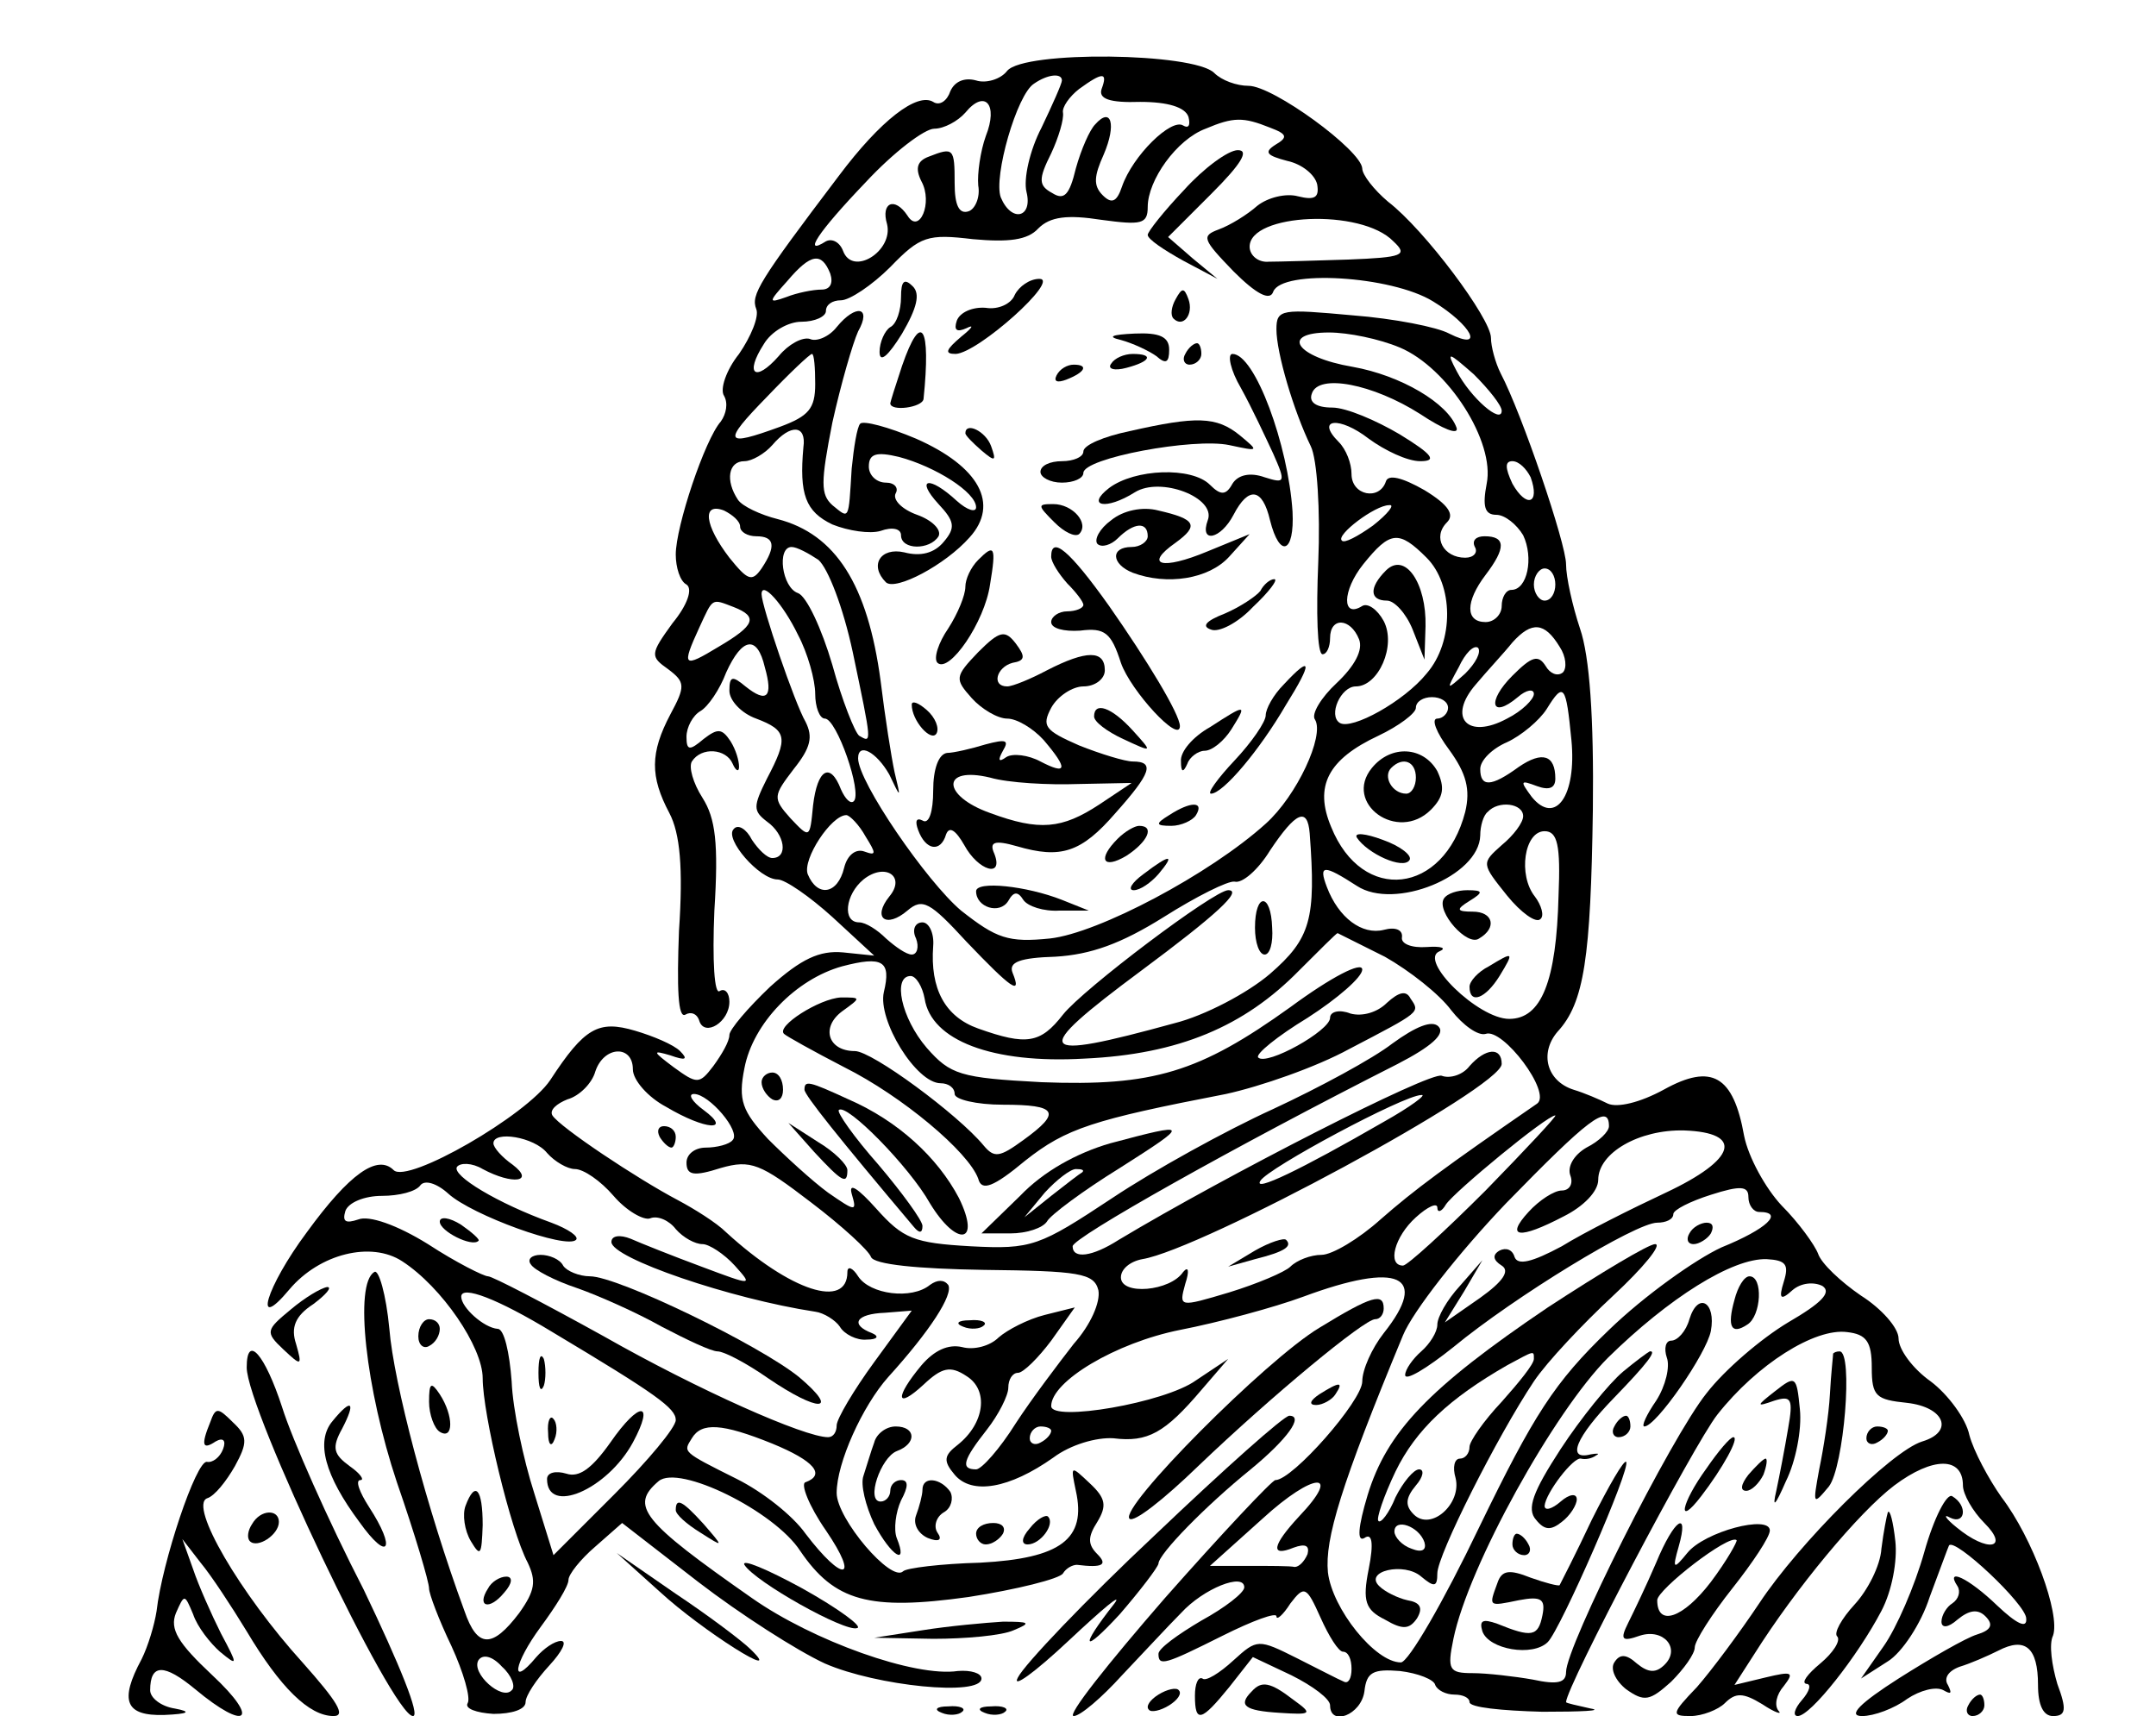 <?xml version="1.0" standalone="no"?>
<!DOCTYPE svg PUBLIC "-//W3C//DTD SVG 20010904//EN"
 "http://www.w3.org/TR/2001/REC-SVG-20010904/DTD/svg10.dtd">
<svg version="1.0" xmlns="http://www.w3.org/2000/svg"
 width="201pt" height="160pt" viewBox="0 0 201 160"
 preserveAspectRatio="xMidYMid meet">
<g transform="translate(0,160) scale(0.1,-0.1)"
fill="#000000" stroke="none">
<path d="M939 1534 c-6 -8 -20 -12 -29 -9 -11 3 -20 -1 -24 -10 -3 -9 -10 -14
-16 -10 -15 9 -49 -17 -88 -69 -75 -99 -82 -111 -77 -124 3 -7 -5 -26 -16 -42
-12 -15 -18 -33 -14 -39 4 -7 2 -17 -3 -24 -15 -17 -42 -98 -42 -124 0 -12 4
-25 10 -28 6 -4 1 -19 -13 -36 -21 -29 -21 -31 -4 -43 16 -12 16 -16 2 -42
-19 -36 -19 -58 -1 -92 10 -19 13 -51 9 -110 -2 -53 -1 -82 6 -78 5 3 11 1 13
-6 5 -15 28 -1 28 18 0 8 -4 13 -9 10 -5 -4 -7 28 -5 75 4 63 1 86 -11 105 -9
14 -13 29 -10 34 9 14 32 12 38 -2 3 -7 6 -8 6 -3 0 6 -3 16 -8 24 -8 12 -12
12 -25 2 -13 -11 -16 -11 -16 2 0 9 6 20 13 24 7 4 18 20 24 36 15 33 29 35
36 5 8 -28 2 -34 -18 -18 -12 10 -15 10 -15 -4 0 -9 11 -21 25 -26 29 -11 30
-18 10 -56 -13 -26 -13 -30 0 -40 17 -12 20 -34 5 -34 -5 0 -13 8 -19 17 -5
10 -13 15 -17 10 -9 -9 24 -47 41 -47 7 0 30 -16 51 -35 l39 -36 -29 3 c-22 2
-39 -6 -68 -32 -21 -20 -38 -40 -38 -45 0 -6 -7 -18 -15 -29 -13 -17 -15 -17
-37 -1 -20 15 -20 16 -3 11 14 -5 17 -4 9 4 -6 6 -25 14 -42 19 -34 10 -47 3
-79 -46 -22 -33 -133 -97 -146 -84 -15 15 -41 -3 -81 -58 -38 -51 -51 -95 -16
-53 28 33 76 45 105 26 37 -24 75 -80 75 -109 0 -33 26 -142 42 -172 8 -17 7
-26 -8 -47 -25 -33 -39 -33 -51 2 -35 95 -66 213 -70 263 -3 32 -10 56 -14 53
-19 -11 -8 -109 21 -196 17 -49 30 -93 30 -99 0 -5 9 -29 21 -54 11 -24 18
-48 15 -53 -3 -5 8 -9 24 -10 17 0 30 4 30 11 0 6 10 21 22 34 12 13 17 23 11
23 -6 0 -16 -7 -23 -15 -25 -30 -21 -6 4 28 14 19 26 38 26 44 0 5 11 19 25
31 l25 22 71 -55 c39 -30 92 -64 118 -76 48 -21 146 -31 146 -14 0 5 -10 8
-22 7 -40 -6 -135 28 -192 68 -103 72 -114 86 -87 109 19 16 108 -28 132 -65
32 -47 64 -56 157 -43 45 7 85 17 88 22 3 5 9 8 13 8 24 -3 29 0 19 10 -9 9
-9 16 0 30 9 15 8 22 -7 36 -18 17 -18 17 -13 -7 10 -45 -14 -63 -89 -67 -37
-1 -69 -5 -72 -8 -11 -11 -62 49 -62 73 0 28 24 81 48 108 39 43 61 77 56 86
-4 5 -10 5 -17 0 -17 -14 -56 -9 -67 8 -5 8 -10 10 -10 4 0 -35 -53 -18 -113
37 -9 9 -30 22 -45 30 -38 20 -110 68 -117 79 -3 5 4 11 14 15 11 3 23 15 26
26 8 24 35 25 35 2 0 -10 14 -26 31 -35 37 -22 62 -23 35 -3 -11 8 -15 15 -9
15 14 0 44 -35 36 -43 -3 -4 -15 -7 -25 -7 -10 0 -18 -6 -18 -14 0 -12 7 -13
32 -5 28 8 37 4 84 -32 29 -22 54 -45 56 -51 3 -7 43 -11 105 -12 89 -1 103
-3 107 -19 2 -11 -7 -32 -23 -50 -14 -18 -39 -51 -54 -74 -15 -24 -32 -43 -37
-43 -15 0 -12 9 10 37 11 14 20 32 20 39 0 8 4 14 9 14 5 0 19 14 31 30 l22
31 -28 -7 c-16 -4 -35 -14 -43 -21 -8 -8 -23 -12 -34 -9 -13 3 -26 -3 -38 -17
-25 -30 -24 -42 2 -18 17 16 25 18 40 8 21 -13 17 -44 -8 -64 -13 -10 -14 -15
-3 -28 16 -19 51 -13 92 16 16 12 40 19 56 18 32 -4 48 5 82 45 l25 29 -30
-20 c-29 -21 -135 -39 -135 -24 0 23 60 59 120 71 36 7 88 21 115 31 89 33
118 20 75 -34 -11 -14 -20 -34 -20 -45 0 -18 -65 -92 -81 -92 -3 0 -50 -50
-103 -110 -53 -61 -92 -110 -85 -110 6 0 26 17 45 38 19 20 44 47 55 58 21 23
59 38 59 24 0 -5 -18 -19 -40 -31 -22 -13 -40 -26 -40 -31 0 -12 6 -10 60 17
28 14 50 22 50 18 0 -4 6 1 13 12 13 17 15 16 28 -13 8 -18 17 -32 21 -32 5 0
8 -7 8 -16 0 -9 -3 -14 -7 -12 -5 2 -24 12 -44 22 -36 18 -37 18 -59 -2 -13
-12 -26 -20 -29 -17 -4 2 -7 -5 -7 -16 0 -26 6 -24 32 8 l22 28 36 -17 c20
-10 36 -22 36 -28 0 -20 29 -9 32 13 2 18 8 21 33 19 17 -2 32 -8 33 -13 2 -5
10 -9 18 -9 8 0 14 -3 14 -7 0 -5 30 -8 68 -9 37 0 57 1 45 3 -13 3 -23 5 -23
6 0 14 119 240 141 268 37 47 91 81 121 77 18 -2 23 -9 23 -33 0 -27 4 -30 33
-33 35 -4 44 -27 14 -36 -29 -9 -115 -95 -152 -151 -18 -27 -44 -62 -58 -78
-24 -25 -24 -27 -6 -27 11 0 26 6 32 12 10 10 17 10 35 -1 12 -8 19 -10 15 -6
-4 5 -2 15 5 23 10 13 8 14 -17 8 l-29 -7 18 28 c39 62 98 133 131 158 36 27
64 27 64 0 0 -8 9 -24 20 -35 24 -24 3 -28 -26 -4 -10 8 -13 13 -6 9 14 -7 17
11 2 20 -5 3 -17 -20 -26 -52 -9 -32 -26 -71 -38 -88 l-21 -30 25 16 c13 8 31
35 39 60 9 24 17 46 18 48 5 8 72 -55 72 -68 1 -10 -9 -5 -27 12 -27 26 -49
36 -37 18 3 -5 1 -12 -5 -16 -5 -3 -10 -11 -10 -17 0 -6 6 -6 15 2 11 9 19 10
26 3 8 -8 5 -13 -8 -17 -10 -3 -43 -22 -73 -41 -36 -23 -48 -35 -34 -35 11 0
30 7 42 16 12 8 27 12 34 8 7 -4 8 -3 4 5 -4 6 0 13 11 17 10 3 26 10 36 15
25 13 37 3 37 -32 0 -19 5 -29 14 -29 12 0 13 6 4 30 -5 17 -8 37 -4 45 7 20
-19 91 -48 129 -12 17 -26 43 -30 58 -3 15 -20 38 -36 50 -17 12 -30 30 -30
40 0 10 -16 28 -35 40 -19 13 -37 30 -40 39 -3 8 -18 29 -34 45 -15 16 -31 45
-35 65 -10 56 -30 68 -75 43 -22 -12 -43 -17 -52 -13 -8 4 -22 10 -32 13 -25
8 -32 34 -15 54 25 27 31 69 33 207 1 86 -3 143 -12 169 -7 21 -13 48 -13 60
0 19 -41 140 -61 178 -5 10 -9 25 -9 33 0 18 -62 101 -96 127 -13 11 -24 25
-24 31 -1 17 -83 77 -106 77 -11 0 -25 5 -32 12 -19 19 -177 21 -193 2z m51
-9 c0 -3 -9 -23 -19 -44 -11 -21 -17 -48 -14 -60 6 -24 -14 -29 -24 -5 -7 19
15 96 31 106 13 9 26 10 26 3z m37 -8 c-3 -9 7 -13 36 -12 26 0 42 -5 45 -14
2 -8 0 -11 -5 -8 -11 7 -47 -28 -57 -57 -5 -15 -10 -16 -18 -8 -9 9 -8 18 1
38 12 28 7 45 -8 28 -5 -5 -13 -23 -18 -41 -6 -25 -11 -30 -22 -23 -13 7 -13
13 -1 37 7 15 12 32 11 38 -1 5 6 15 15 22 22 16 27 16 21 0z m-108 -44 c-5
-14 -8 -35 -7 -46 2 -11 -3 -22 -9 -24 -9 -3 -13 6 -13 26 0 33 -1 34 -24 25
-11 -4 -13 -11 -7 -23 11 -20 -2 -50 -13 -32 -12 18 -25 12 -19 -8 6 -25 -32
-49 -41 -25 -3 8 -10 12 -16 9 -22 -14 -8 8 37 55 26 28 55 50 64 50 9 0 22 7
29 15 18 22 31 8 19 -22z m265 8 c16 -6 17 -9 5 -16 -11 -7 -8 -10 11 -15 14
-3 26 -13 28 -22 2 -12 -2 -15 -18 -11 -11 3 -28 -1 -38 -9 -9 -8 -25 -18 -36
-22 -16 -6 -15 -9 14 -39 21 -21 34 -28 37 -19 8 21 110 15 149 -9 36 -22 49
-47 15 -30 -11 6 -51 14 -90 17 -66 6 -71 6 -71 -13 0 -22 16 -76 32 -109 6
-12 9 -60 7 -108 -2 -47 -1 -86 4 -86 4 0 7 7 7 15 0 20 19 19 27 -1 4 -10 -4
-25 -21 -41 -14 -13 -24 -29 -20 -34 9 -15 -17 -71 -46 -97 -52 -47 -156 -102
-201 -107 -39 -4 -50 0 -83 26 -32 27 -96 120 -96 142 0 15 17 6 29 -15 11
-23 11 -23 5 2 -3 14 -9 52 -13 85 -12 90 -42 137 -96 151 -16 4 -33 12 -37
18 -12 18 -9 36 6 36 7 0 19 7 26 15 17 20 32 19 29 -2 -4 -44 2 -60 27 -72
15 -6 35 -9 45 -6 11 4 19 2 19 -4 0 -14 27 -14 35 -1 3 6 -6 15 -20 20 -14 5
-23 14 -20 20 3 5 -1 10 -9 10 -9 0 -16 7 -16 15 0 12 7 14 28 9 34 -9 72 -33
72 -47 0 -5 -8 -3 -18 6 -26 24 -39 21 -17 -3 15 -16 16 -22 5 -35 -9 -11 -22
-14 -37 -10 -22 5 -33 -12 -17 -28 9 -8 55 16 78 42 28 31 9 66 -50 92 -26 11
-49 17 -52 14 -3 -3 -6 -22 -8 -42 -3 -49 -2 -47 -18 -34 -11 10 -11 21 0 77
8 36 19 74 24 85 13 23 -2 26 -20 4 -7 -9 -19 -14 -25 -11 -7 2 -20 -5 -29
-16 -22 -25 -32 -17 -14 11 7 12 23 21 35 21 13 0 23 5 23 10 0 6 6 10 14 10
8 0 29 14 46 31 28 29 35 31 77 26 33 -3 51 -1 61 10 11 11 27 13 59 8 37 -5
43 -4 43 12 0 25 27 63 54 73 26 11 35 11 60 1z m115 -106 c14 -13 9 -15 -42
-17 -31 -1 -65 -2 -74 -2 -10 -1 -18 6 -18 14 0 31 104 36 134 5z m-525 -30
c3 -9 0 -15 -8 -15 -8 0 -23 -3 -33 -7 -17 -6 -17 -5 1 15 22 26 32 27 40 7z
m531 -69 c45 -19 89 -88 81 -127 -4 -21 -2 -29 9 -29 8 0 19 -9 25 -19 10 -21
4 -51 -11 -51 -5 0 -9 -7 -9 -15 0 -8 -7 -15 -15 -15 -19 0 -19 19 0 44 19 25
19 36 -1 36 -8 0 -12 -4 -9 -10 3 -5 -1 -10 -9 -10 -20 0 -31 19 -17 33 7 7 2
16 -21 30 -21 12 -34 15 -36 8 -6 -18 -32 -13 -32 7 0 10 -5 23 -12 30 -22 22
1 24 28 3 15 -11 36 -21 48 -21 16 0 12 6 -19 25 -22 13 -50 25 -63 25 -15 0
-22 5 -19 13 6 19 57 9 101 -19 21 -14 36 -20 34 -13 -8 23 -52 49 -97 57 -53
9 -68 32 -22 32 18 0 47 -6 66 -14z m-545 -34 c0 -23 -6 -30 -33 -40 -52 -19
-54 -15 -12 28 21 22 40 40 42 40 2 0 3 -13 3 -28z m640 -25 c0 -13 -29 12
-42 37 -10 19 -8 18 16 -3 14 -14 26 -29 26 -34z m27 -62 c9 -25 -4 -29 -17
-6 -7 15 -7 21 0 21 6 0 13 -7 17 -15z m-737 -46 c0 -5 7 -9 15 -9 17 0 19 -9
5 -30 -9 -13 -13 -11 -30 10 -23 30 -26 52 -5 44 8 -4 15 -10 15 -15z m590 1
c-14 -10 -27 -17 -29 -14 -6 5 31 33 44 33 6 1 -1 -8 -15 -19z m50 -30 c25
-25 26 -78 0 -108 -21 -26 -70 -53 -81 -46 -11 7 1 34 15 34 21 0 38 38 26 61
-6 11 -15 17 -20 14 -19 -12 -19 14 1 39 25 31 33 32 59 6z m-567 -2 c9 -8 23
-44 32 -86 18 -86 18 -85 6 -78 -4 3 -16 33 -25 66 -10 34 -24 64 -32 67 -15
5 -20 43 -6 43 5 0 16 -6 25 -12z m687 -23 c0 -8 -4 -15 -10 -15 -5 0 -10 7
-10 15 0 8 5 15 10 15 6 0 10 -7 10 -15z m-706 -47 c9 -17 16 -42 16 -55 0
-12 4 -23 9 -23 11 0 35 -69 27 -77 -3 -3 -8 2 -12 11 -10 26 -22 19 -26 -15
-3 -31 -3 -31 -21 -12 -17 19 -16 21 3 46 16 20 18 30 11 44 -10 17 -41 108
-41 119 0 13 20 -9 34 -38z m-60 26 c23 -9 20 -17 -14 -37 -33 -20 -35 -19
-18 18 13 28 11 27 32 19z m770 -37 c6 -9 7 -20 3 -24 -5 -4 -12 -1 -16 6 -7
11 -13 9 -31 -9 -24 -24 -20 -41 5 -20 8 7 15 8 15 3 0 -5 -11 -16 -25 -23
-37 -20 -56 1 -29 32 10 12 26 29 34 39 18 20 30 19 44 -4z m-88 -25 c-18 -16
-18 -16 -6 6 6 13 14 21 18 18 3 -4 -2 -14 -12 -24z m99 -62 c5 -52 -15 -80
-37 -53 -11 15 -11 16 5 10 11 -4 17 -2 17 7 0 22 -12 26 -34 11 -26 -19 -36
-19 -36 -2 0 8 11 19 25 25 13 6 30 20 37 31 16 26 18 22 23 -29z m-115 30 c0
-5 -5 -10 -10 -10 -6 0 -1 -13 11 -29 16 -22 20 -37 15 -58 -20 -77 -96 -86
-125 -14 -16 38 -3 63 44 85 19 9 35 21 35 26 0 6 7 10 15 10 8 0 15 -4 15
-10z m70 -101 c0 -6 -9 -18 -20 -27 -19 -17 -19 -17 5 -47 13 -16 27 -26 31
-22 4 3 1 13 -5 21 -16 20 -10 61 9 61 12 0 15 -13 13 -60 -2 -80 -16 -115
-46 -115 -29 0 -85 55 -65 63 7 3 2 5 -12 4 -14 -1 -24 3 -23 9 1 7 -6 10 -17
7 -20 -5 -42 11 -53 40 -8 21 -3 21 28 1 35 -23 114 9 115 47 0 9 3 19 7 22
10 11 33 8 33 -4z m-613 -19 c10 -16 10 -18 -1 -14 -8 3 -16 -3 -19 -15 -6
-25 -25 -28 -34 -6 -5 14 22 55 36 55 3 0 12 -9 18 -20z m414 3 c6 -80 1 -98
-37 -131 -21 -18 -61 -39 -89 -46 -131 -36 -136 -29 -31 49 70 52 95 75 81 75
-13 0 -135 -92 -154 -116 -21 -27 -34 -29 -79 -13 -31 11 -45 37 -42 77 1 12
-4 22 -10 22 -7 0 -10 -7 -6 -15 3 -8 1 -15 -4 -15 -5 0 -15 7 -24 15 -8 8
-19 15 -25 15 -16 0 -13 26 4 40 20 16 40 3 24 -16 -16 -20 -3 -30 17 -13 14
12 21 8 55 -29 42 -44 52 -51 43 -29 -4 10 7 14 40 15 33 2 61 12 101 37 30
19 60 34 66 33 7 -2 22 11 33 29 24 36 35 41 37 16z m70 -115 c23 -13 51 -35
62 -50 11 -14 25 -24 32 -22 16 6 62 -55 48 -65 -87 -60 -114 -80 -146 -108
-20 -18 -45 -33 -55 -33 -10 0 -23 -5 -29 -11 -5 -5 -31 -16 -57 -24 -47 -14
-47 -14 -41 8 4 12 3 17 -2 11 -12 -18 -58 -22 -58 -5 0 8 9 15 20 17 55 9
335 160 335 182 0 16 -15 15 -30 -2 -6 -8 -18 -12 -26 -9 -11 4 -201 -93 -301
-153 -25 -16 -43 -18 -43 -6 0 8 151 93 303 170 31 16 45 28 38 35 -6 6 -21 0
-43 -16 -18 -14 -68 -41 -111 -61 -44 -20 -111 -57 -150 -83 -68 -45 -75 -48
-132 -45 -53 3 -63 7 -88 35 -17 19 -26 25 -23 14 5 -17 4 -17 -22 1 -15 11
-40 34 -56 50 -24 26 -28 36 -22 66 8 42 48 83 91 95 38 10 46 5 39 -24 -6
-26 30 -85 53 -85 7 0 13 -4 13 -10 0 -5 20 -10 45 -10 51 0 55 -7 19 -33 -22
-16 -27 -17 -37 -5 -24 29 -104 88 -120 88 -25 0 -32 22 -12 37 18 13 18 13
-1 13 -20 -1 -61 -27 -53 -34 2 -2 27 -16 56 -31 54 -27 116 -79 125 -104 3
-12 14 -8 44 17 38 30 63 38 187 62 32 7 84 25 115 42 67 35 66 34 57 47 -4 8
-11 6 -22 -4 -9 -9 -23 -13 -34 -10 -10 4 -19 2 -19 -4 0 -12 -59 -45 -67 -37
-3 3 18 20 46 37 28 18 51 38 51 45 0 8 -29 -7 -67 -35 -85 -61 -128 -74 -232
-70 -76 4 -85 7 -107 32 -24 28 -32 67 -15 67 5 0 11 -10 13 -21 6 -39 63 -61
149 -56 88 4 149 30 200 82 19 19 35 35 36 35 0 0 20 -10 44 -22z m-1 -154
c-78 -45 -122 -66 -115 -55 7 12 134 80 150 80 6 1 -10 -11 -35 -25z m95 -64
c-38 -38 -73 -70 -77 -70 -15 0 -8 27 12 45 11 10 20 14 20 9 0 -5 4 -4 8 3 8
12 94 83 102 83 2 0 -27 -31 -65 -70z m115 60 c0 -5 -9 -14 -21 -20 -12 -7
-18 -18 -15 -26 3 -8 -1 -14 -8 -14 -7 0 -21 -9 -31 -20 -22 -24 -9 -26 33 -4
18 9 32 23 32 34 0 25 38 47 80 46 56 -2 49 -27 -17 -58 -32 -15 -76 -37 -97
-50 -28 -15 -41 -18 -44 -10 -2 7 -8 9 -14 6 -7 -4 -6 -9 2 -14 8 -5 1 -15
-20 -30 l-33 -23 18 29 17 29 -21 -24 c-12 -13 -21 -29 -21 -36 0 -7 -7 -18
-15 -25 -8 -7 -15 -17 -15 -22 0 -6 20 6 45 26 57 47 170 116 190 116 8 0 15
3 15 8 0 4 16 12 35 18 28 9 35 8 35 -2 0 -8 5 -14 10 -14 24 0 7 -16 -35 -33
-24 -11 -72 -45 -105 -77 -51 -49 -70 -79 -121 -184 -33 -69 -66 -126 -73
-126 -24 0 -64 50 -68 84 -3 31 12 81 70 221 9 22 52 77 96 123 76 78 96 94
96 72z m-990 -25 c7 -8 19 -15 26 -15 8 0 24 -11 36 -25 12 -14 28 -23 34 -21
7 3 18 -2 24 -10 7 -8 18 -14 25 -14 6 0 20 -9 30 -20 17 -19 17 -19 -31 -1
-27 10 -57 22 -66 26 -10 4 -18 3 -18 -3 0 -15 111 -53 190 -65 8 -1 19 -8 23
-14 4 -7 16 -13 25 -12 10 0 12 3 5 6 -21 8 -15 18 12 19 l25 2 -35 -48 c-19
-26 -35 -53 -35 -59 0 -6 -3 -11 -8 -11 -22 0 -121 44 -209 94 -56 31 -104 56
-108 56 -4 0 -30 13 -56 30 -29 18 -55 27 -65 23 -12 -4 -15 -2 -12 8 3 8 18
14 34 14 16 0 32 4 36 10 4 5 15 2 26 -8 22 -20 110 -52 119 -43 3 3 -7 10
-23 16 -50 18 -93 44 -88 52 3 4 14 4 24 -2 28 -15 49 -12 28 4 -10 7 -18 16
-18 20 0 12 38 6 50 -9z m1153 -120 c-5 -16 -3 -18 8 -8 8 7 20 8 28 4 9 -6
-1 -16 -32 -34 -25 -15 -59 -44 -76 -66 -33 -41 -131 -236 -131 -260 0 -10 -8
-12 -31 -7 -17 3 -43 6 -56 6 -22 0 -24 3 -18 32 14 68 94 212 144 262 57 56
116 93 148 92 18 -1 21 -5 16 -21z m-1148 -47 c97 -58 115 -71 115 -82 0 -7
-26 -38 -57 -69 l-57 -57 -18 58 c-10 31 -20 78 -21 104 -2 27 -7 49 -13 49
-13 1 -34 20 -34 30 0 11 34 -2 85 -33z m205 -104 c39 -16 50 -29 31 -36 -5
-1 3 -22 19 -45 32 -47 16 -49 -19 -3 -12 17 -40 39 -64 51 -52 26 -50 25 -42
38 9 15 28 14 75 -5z m260 12 c0 -3 -4 -8 -10 -11 -5 -3 -10 -1 -10 4 0 6 5
11 10 11 6 0 10 -2 10 -4z m231 -80 c-25 -27 -27 -38 -5 -29 11 4 15 2 13 -6
-3 -7 -8 -12 -12 -12 -4 1 -23 1 -43 1 l-36 0 49 44 c48 44 75 45 34 2z m-734
-162 c-9 -10 -38 16 -31 28 4 6 13 4 22 -6 9 -8 13 -19 9 -22z"/>
<path d="M1104 1423 c-19 -20 -34 -39 -34 -42 0 -4 15 -14 33 -24 l32 -17 -23
19 -23 20 41 41 c27 27 35 40 24 40 -9 0 -32 -17 -50 -37z"/>
<path d="M840 1323 c0 -12 -4 -25 -10 -28 -5 -3 -10 -14 -10 -23 0 -11 8 -4
21 17 14 24 17 37 10 44 -8 8 -11 5 -11 -10z"/>
<path d="M946 1325 c-3 -8 -15 -14 -27 -12 -12 1 -24 -4 -27 -12 -3 -9 0 -11
9 -7 8 4 5 0 -5 -8 -14 -12 -16 -16 -5 -16 21 1 98 70 78 70 -9 0 -19 -7 -23
-15z"/>
<path d="M1096 1321 c-4 -7 -5 -15 -2 -18 9 -9 19 4 14 18 -4 11 -6 11 -12 0z"/>
<path d="M841 1259 c-6 -18 -11 -34 -11 -35 0 -8 30 -4 31 4 7 68 -2 83 -20
31z"/>
<path d="M1045 1283 c11 -3 26 -10 33 -15 9 -8 12 -6 12 6 0 12 -9 16 -32 15
-22 -1 -26 -3 -13 -6z"/>
<path d="M1105 1270 c-3 -5 -1 -10 4 -10 6 0 11 5 11 10 0 6 -2 10 -4 10 -3 0
-8 -4 -11 -10z"/>
<path d="M1036 1261 c-4 -5 3 -7 14 -4 23 6 26 13 6 13 -8 0 -17 -4 -20 -9z"/>
<path d="M1157 1238 c10 -18 23 -46 30 -61 12 -27 11 -28 -8 -22 -14 5 -25 2
-30 -6 -6 -11 -11 -11 -21 -1 -17 17 -70 15 -94 -3 -22 -17 -3 -21 24 -4 24
15 76 -5 68 -26 -8 -22 12 -18 24 5 14 27 27 25 34 -5 9 -36 23 -31 21 8 -4
62 -35 147 -56 147 -5 0 -2 -15 8 -32z"/>
<path d="M985 1250 c-3 -6 1 -7 9 -4 18 7 21 14 7 14 -6 0 -13 -4 -16 -10z"/>
<path d="M1053 1198 c-24 -5 -43 -13 -43 -19 0 -5 -9 -9 -20 -9 -11 0 -20 -4
-20 -10 0 -5 9 -10 20 -10 11 0 20 4 20 9 0 14 103 33 136 26 28 -6 28 -6 10
9 -22 18 -41 18 -103 4z"/>
<path d="M900 1196 c0 -2 7 -9 15 -16 13 -11 14 -10 9 4 -5 14 -24 23 -24 12z"/>
<path d="M983 1113 c9 -9 19 -14 23 -11 10 10 -6 28 -24 28 -15 0 -15 -1 1
-17z"/>
<path d="M1036 1115 c-11 -8 -16 -18 -13 -22 4 -4 13 -1 19 5 15 15 28 16 28
2 0 -5 -7 -10 -15 -10 -20 0 -19 -16 1 -24 32 -12 71 -6 90 15 l19 21 -39 -16
c-43 -18 -60 -13 -30 8 22 16 19 22 -16 30 -15 4 -33 0 -44 -9z"/>
<path d="M912 1078 c-7 -7 -12 -18 -12 -25 0 -8 -7 -25 -16 -39 -9 -13 -14
-28 -10 -32 11 -10 44 38 49 73 6 36 4 38 -11 23z"/>
<path d="M980 1081 c0 -5 7 -16 15 -25 8 -8 15 -17 15 -20 0 -3 -7 -6 -15 -6
-8 0 -15 -5 -15 -10 0 -6 12 -9 27 -8 23 3 29 -2 38 -30 9 -26 55 -76 55 -59
0 11 -31 62 -66 112 -37 52 -54 66 -54 46z"/>
<path d="M1175 1049 c-4 -5 -19 -15 -33 -21 -18 -7 -22 -12 -13 -15 7 -3 25 6
39 21 15 14 24 26 20 26 -4 0 -10 -5 -13 -11z"/>
<path d="M912 992 c-22 -23 -22 -25 -6 -43 9 -10 24 -19 33 -19 9 0 24 -9 34
-20 23 -27 22 -33 -3 -20 -11 6 -26 8 -32 4 -7 -5 -8 -3 -3 6 6 10 3 11 -16 6
-13 -4 -30 -8 -36 -8 -8 -1 -13 -15 -13 -35 0 -20 -4 -32 -10 -28 -6 3 -7 -1
-4 -9 7 -19 21 -21 26 -4 3 8 9 4 17 -10 13 -24 37 -31 28 -8 -5 11 0 13 21 7
41 -12 60 -6 92 31 33 37 37 48 16 48 -7 0 -30 7 -50 15 -32 14 -35 18 -26 35
6 11 20 20 30 20 11 0 20 7 20 15 0 19 -17 19 -54 0 -15 -8 -32 -15 -37 -15
-15 0 -10 18 5 22 12 2 12 6 3 18 -10 13 -15 12 -35 -8z m93 -123 l50 1 -30
-20 c-35 -23 -56 -25 -102 -8 -45 16 -46 44 0 33 17 -5 55 -7 82 -6z"/>
<path d="M1197 962 c-10 -10 -17 -23 -17 -29 0 -6 -13 -25 -29 -42 -16 -17
-26 -31 -22 -31 11 0 45 40 70 83 25 40 24 47 -2 19z"/>
<path d="M850 943 c0 -15 18 -35 23 -27 3 5 -1 15 -9 22 -8 7 -14 9 -14 5z"/>
<path d="M1020 932 c0 -5 12 -14 27 -21 28 -13 28 -13 9 8 -20 22 -36 27 -36
13z"/>
<path d="M1128 922 c-16 -9 -28 -23 -27 -32 0 -10 2 -11 6 -2 2 6 10 12 16 12
7 0 18 9 25 20 15 24 14 24 -20 2z"/>
<path d="M1090 840 c-13 -8 -13 -10 2 -10 9 0 20 5 23 10 8 13 -5 13 -25 0z"/>
<path d="M1042 818 c-19 -19 -14 -29 8 -16 20 13 27 28 12 28 -4 0 -13 -5 -20
-12z"/>
<path d="M1066 785 c-11 -8 -15 -15 -9 -15 6 0 16 7 23 15 16 19 11 19 -14 0z"/>
<path d="M910 769 c0 -15 22 -22 30 -9 5 9 9 9 14 1 4 -6 19 -11 34 -10 l27 0
-25 10 c-33 13 -80 18 -80 8z"/>
<path d="M1292 1068 c-16 -16 -15 -28 1 -28 7 0 18 -12 24 -27 l11 -28 1 31
c1 40 -19 70 -37 52z"/>
<path d="M1279 884 c-27 -33 24 -70 55 -39 12 12 13 21 6 36 -13 23 -43 25
-61 3z m41 -9 c0 -8 -4 -15 -9 -15 -13 0 -22 16 -14 24 11 11 23 6 23 -9z"/>
<path d="M1265 819 c10 -15 43 -30 49 -21 3 4 -8 13 -25 19 -16 6 -27 7 -24 2z"/>
<path d="M1346 762 c-7 -12 22 -45 33 -37 17 10 13 25 -6 25 -15 0 -16 2 -3
10 13 8 13 10 -2 10 -9 0 -19 -3 -22 -8z"/>
<path d="M1388 699 c-10 -5 -18 -14 -18 -19 0 -17 15 -11 28 10 14 23 13 23
-10 9z"/>
<path d="M1170 735 c0 -14 4 -25 9 -25 5 0 8 11 7 25 -1 33 -16 33 -16 0z"/>
<path d="M710 591 c0 -6 5 -13 10 -16 6 -3 10 1 10 9 0 9 -4 16 -10 16 -5 0
-10 -4 -10 -9z"/>
<path d="M750 584 c0 -5 32 -45 102 -128 5 -6 8 -6 8 1 0 5 -19 31 -41 57 -23
26 -39 49 -37 51 7 7 66 -53 85 -87 25 -41 48 -38 27 5 -20 38 -57 72 -103 92
-37 17 -41 18 -41 9z"/>
<path d="M759 526 c26 -28 31 -31 31 -17 0 5 -12 17 -27 26 l-28 18 24 -27z"/>
<path d="M1035 534 c-31 -9 -62 -26 -84 -49 l-36 -35 27 0 c15 0 30 5 34 11 3
6 34 29 68 50 66 42 66 43 -9 23z m-26 -27 c-2 -1 -15 -11 -29 -22 l-25 -20
19 23 c11 12 24 22 29 22 6 0 8 -1 6 -3z"/>
<path d="M1170 434 l-25 -15 25 7 c28 7 35 12 29 18 -2 2 -15 -2 -29 -10z"/>
<path d="M1575 450 c-3 -5 -2 -10 4 -10 5 0 13 5 16 10 3 6 2 10 -4 10 -5 0
-13 -4 -16 -10z"/>
<path d="M1443 381 c-111 -75 -150 -116 -168 -175 -9 -30 -10 -44 -3 -40 7 5
9 -4 4 -29 -6 -30 -3 -38 15 -47 17 -10 23 -9 30 1 6 10 3 15 -9 17 -9 2 -21
8 -26 13 -15 14 23 23 39 9 12 -10 15 -10 15 3 0 17 56 128 90 179 12 18 46
54 74 80 28 26 46 48 39 48 -6 0 -51 -27 -100 -59z m-13 -48 c0 -5 -14 -22
-30 -40 -17 -18 -30 -37 -30 -42 0 -6 -4 -11 -9 -11 -5 0 -7 -8 -4 -18 6 -24
-23 -50 -39 -34 -8 8 -8 15 2 27 7 8 8 15 3 15 -5 0 -15 -12 -22 -26 -6 -15
-14 -25 -16 -22 -2 2 5 23 16 46 19 39 50 68 104 99 26 14 25 14 25 6z m-102
-171 c2 -7 -2 -10 -12 -6 -9 3 -16 11 -16 16 0 13 23 5 28 -10z"/>
<path d="M410 461 c0 -9 30 -24 36 -18 2 1 -6 8 -16 15 -11 7 -20 8 -20 3z"/>
<path d="M495 421 c3 -5 22 -15 43 -22 20 -7 56 -23 79 -36 23 -12 46 -23 52
-23 6 0 27 -11 47 -25 47 -32 68 -32 29 1 -37 30 -169 94 -195 94 -10 0 -22 5
-25 10 -3 6 -13 10 -21 10 -8 0 -13 -4 -9 -9z"/>
<path d="M1617 388 c-7 -25 -3 -33 12 -23 13 8 15 45 2 45 -5 0 -11 -10 -14
-22z"/>
<path d="M1575 370 c-3 -11 -11 -20 -17 -20 -5 0 -7 -7 -4 -16 3 -8 -1 -26
-10 -40 -9 -13 -14 -24 -11 -24 11 0 58 68 62 89 5 27 -12 37 -20 11z"/>
<path d="M1513 321 c-13 -11 -39 -43 -58 -72 -26 -40 -32 -56 -23 -66 8 -10
14 -10 24 -2 8 6 14 16 14 21 0 6 -7 5 -15 -2 -8 -7 -15 -9 -15 -4 1 12 27 46
34 44 4 -1 10 0 14 3 4 2 1 2 -5 1 -23 -6 -14 16 22 53 31 32 40 44 33 43 -2
-1 -13 -9 -25 -19z"/>
<path d="M1505 270 c-3 -5 -1 -10 4 -10 6 0 11 5 11 10 0 6 -2 10 -4 10 -3 0
-8 -4 -11 -10z"/>
<path d="M1484 183 c-15 -32 -29 -59 -30 -61 -1 -1 -13 2 -27 7 -20 8 -27 7
-31 -5 -8 -22 -9 -22 20 -16 21 4 25 1 22 -14 -4 -20 -10 -21 -42 -8 -14 5
-17 3 -14 -7 6 -17 47 -24 61 -10 12 12 78 163 73 168 -2 2 -16 -22 -32 -54z"/>
<path d="M1410 160 c0 -5 5 -10 11 -10 5 0 7 5 4 10 -3 6 -8 10 -11 10 -2 0
-4 -4 -4 -10z"/>
<path d="M502 320 c0 -14 2 -19 5 -12 2 6 2 18 0 25 -3 6 -5 1 -5 -13z"/>
<path d="M569 255 c-17 -24 -29 -33 -41 -29 -10 3 -18 1 -18 -5 0 -34 56 -10
80 34 21 39 6 39 -21 0z"/>
<path d="M511 264 c0 -11 3 -14 6 -6 3 7 2 16 -1 19 -3 4 -6 -2 -5 -13z"/>
<path d="M615 540 c3 -5 8 -10 11 -10 2 0 4 5 4 10 0 6 -5 10 -11 10 -5 0 -7
-4 -4 -10z"/>
<path d="M271 379 c-23 -19 -24 -21 -7 -37 17 -16 18 -16 12 5 -5 15 -1 26 16
37 12 9 18 16 13 16 -6 -1 -21 -10 -34 -21z"/>
<path d="M1230 362 c-50 -30 -187 -168 -177 -178 4 -4 32 18 64 49 69 66 155
137 165 137 5 0 8 5 8 10 0 15 -11 12 -60 -18z"/>
<path d="M390 354 c0 -8 5 -12 10 -9 6 3 10 10 10 16 0 5 -4 9 -10 9 -5 0 -10
-7 -10 -16z"/>
<path d="M898 363 c7 -3 16 -2 19 1 4 3 -2 6 -13 5 -11 0 -14 -3 -6 -6z"/>
<path d="M230 325 c0 -39 136 -325 155 -325 7 0 -12 47 -46 118 -33 64 -67
141 -76 170 -16 49 -33 69 -33 37z"/>
<path d="M1709 338 c0 -2 -2 -19 -3 -38 -1 -19 -6 -51 -10 -70 -6 -33 -6 -34
9 -16 14 18 23 126 10 126 -3 0 -5 -1 -6 -2z"/>
<path d="M1655 303 c-18 -14 -18 -15 -1 -9 16 5 18 2 13 -26 -3 -18 -8 -44
-11 -58 -4 -17 -1 -14 9 9 9 18 15 48 13 67 -3 31 -4 32 -23 17z"/>
<path d="M400 293 c0 -12 5 -25 10 -28 13 -8 13 15 0 35 -8 12 -10 11 -10 -7z"/>
<path d="M1230 300 c-9 -6 -10 -10 -3 -10 6 0 15 5 18 10 8 12 4 12 -15 0z"/>
<path d="M196 274 c-9 -22 -7 -26 5 -18 7 4 10 1 7 -7 -3 -8 -10 -13 -15 -12
-10 2 -42 -94 -47 -139 -2 -13 -8 -33 -14 -45 -21 -39 -15 -53 21 -52 23 1 26
3 10 6 -13 2 -23 10 -23 17 0 25 13 25 42 1 48 -40 61 -29 16 13 -32 30 -40
43 -34 58 8 18 8 18 16 -1 4 -12 16 -27 25 -35 17 -14 17 -13 1 17 -9 18 -21
45 -26 60 l-10 28 17 -22 c10 -12 29 -41 43 -64 31 -52 58 -79 81 -79 12 0 3
14 -29 50 -58 64 -106 146 -89 153 7 2 18 16 26 30 12 22 12 28 -2 41 -14 14
-16 14 -21 0z"/>
<path d="M310 275 c-16 -19 -7 -51 25 -94 27 -38 35 -26 9 14 -9 14 -13 25 -8
25 4 0 0 6 -10 13 -15 11 -17 17 -7 35 13 25 9 29 -9 7z"/>
<path d="M1077 169 c-65 -61 -122 -121 -128 -133 -6 -11 15 4 47 34 32 30 51
46 43 35 -33 -42 -30 -48 5 -10 19 22 35 43 36 47 0 9 44 54 86 88 34 28 50
50 36 50 -5 0 -61 -50 -125 -111z"/>
<path d="M815 255 c-3 -8 -7 -22 -10 -31 -3 -8 2 -28 10 -45 16 -30 32 -40 21
-13 -3 8 -1 24 4 35 7 13 7 19 0 19 -5 0 -10 -4 -10 -10 0 -5 -4 -10 -9 -10
-14 0 0 41 15 47 19 7 18 23 -1 23 -9 0 -18 -7 -20 -15z"/>
<path d="M1740 259 c0 -5 5 -7 10 -4 6 3 10 8 10 11 0 2 -4 4 -10 4 -5 0 -10
-5 -10 -11z"/>
<path d="M1591 231 c-24 -33 -28 -56 -5 -26 20 26 36 55 30 55 -3 0 -14 -13
-25 -29z"/>
<path d="M1630 225 c-7 -9 -8 -15 -2 -15 5 0 12 7 16 15 3 8 4 15 2 15 -2 0
-9 -7 -16 -15z"/>
<path d="M860 211 c0 -5 -3 -16 -6 -24 -3 -8 2 -17 11 -21 10 -4 14 -2 9 5 -4
6 -1 15 6 19 7 4 9 13 6 19 -9 13 -26 15 -26 2z"/>
<path d="M434 196 c-3 -8 -1 -23 5 -33 9 -15 10 -13 11 15 0 34 -7 42 -16 18z"/>
<path d="M630 192 c0 -4 10 -13 23 -21 22 -14 22 -14 3 8 -20 22 -26 25 -26
13z"/>
<path d="M235 179 c-4 -6 -5 -13 -2 -16 7 -7 27 6 27 18 0 12 -17 12 -25 -2z"/>
<path d="M960 175 c-8 -9 -8 -15 -2 -15 12 0 26 19 19 26 -2 2 -10 -2 -17 -11z"/>
<path d="M1760 190 c-1 -3 -4 -18 -6 -34 -1 -16 -13 -39 -25 -52 -12 -13 -20
-27 -16 -30 3 -4 -4 -15 -16 -25 -12 -10 -18 -18 -13 -19 5 0 3 -7 -4 -15 -7
-8 -9 -15 -4 -15 12 0 56 56 78 98 10 19 15 47 13 65 -2 18 -5 30 -7 27z"/>
<path d="M910 170 c0 -5 4 -10 9 -10 6 0 13 5 16 10 3 6 -1 10 -9 10 -9 0 -16
-4 -16 -10z"/>
<path d="M1544 143 c-9 -21 -21 -46 -26 -56 -8 -16 -6 -18 11 -12 22 7 38 -12
23 -27 -8 -8 -15 -8 -26 1 -10 9 -16 9 -21 1 -4 -6 1 -17 11 -25 17 -12 22
-11 42 7 12 12 22 26 22 32 0 6 16 31 35 55 19 24 35 48 35 54 0 15 -61 -1
-77 -21 -13 -16 -14 -15 -8 6 10 35 -4 26 -21 -15z m51 -18 c-26 -34 -50 -42
-50 -17 0 10 67 62 74 56 1 -1 -9 -19 -24 -39z"/>
<path d="M615 116 c39 -36 118 -86 85 -54 -8 8 -40 32 -70 52 l-55 38 40 -36z"/>
<path d="M694 141 c10 -16 94 -63 105 -59 6 1 -17 18 -51 37 -33 18 -57 28
-54 22z"/>
<path d="M455 119 c-11 -17 1 -21 15 -4 8 9 8 15 2 15 -6 0 -14 -5 -17 -11z"/>
<path d="M860 80 l-45 -7 55 -1 c30 0 64 3 75 8 17 7 15 8 -10 8 -16 -1 -50
-4 -75 -8z"/>
<path d="M1080 20 c-8 -5 -12 -11 -9 -14 2 -3 11 -1 19 4 8 5 12 11 9 14 -2 3
-11 1 -19 -4z"/>
<path d="M1167 23 c-13 -13 -7 -18 26 -20 30 -2 31 -1 13 12 -22 17 -30 18
-39 8z"/>
<path d="M1835 10 c-3 -5 -1 -10 4 -10 6 0 11 5 11 10 0 6 -2 10 -4 10 -3 0
-8 -4 -11 -10z"/>
<path d="M878 3 c7 -3 16 -2 19 1 4 3 -2 6 -13 5 -11 0 -14 -3 -6 -6z"/>
<path d="M918 3 c7 -3 16 -2 19 1 4 3 -2 6 -13 5 -11 0 -14 -3 -6 -6z"/>
</g>
</svg>
